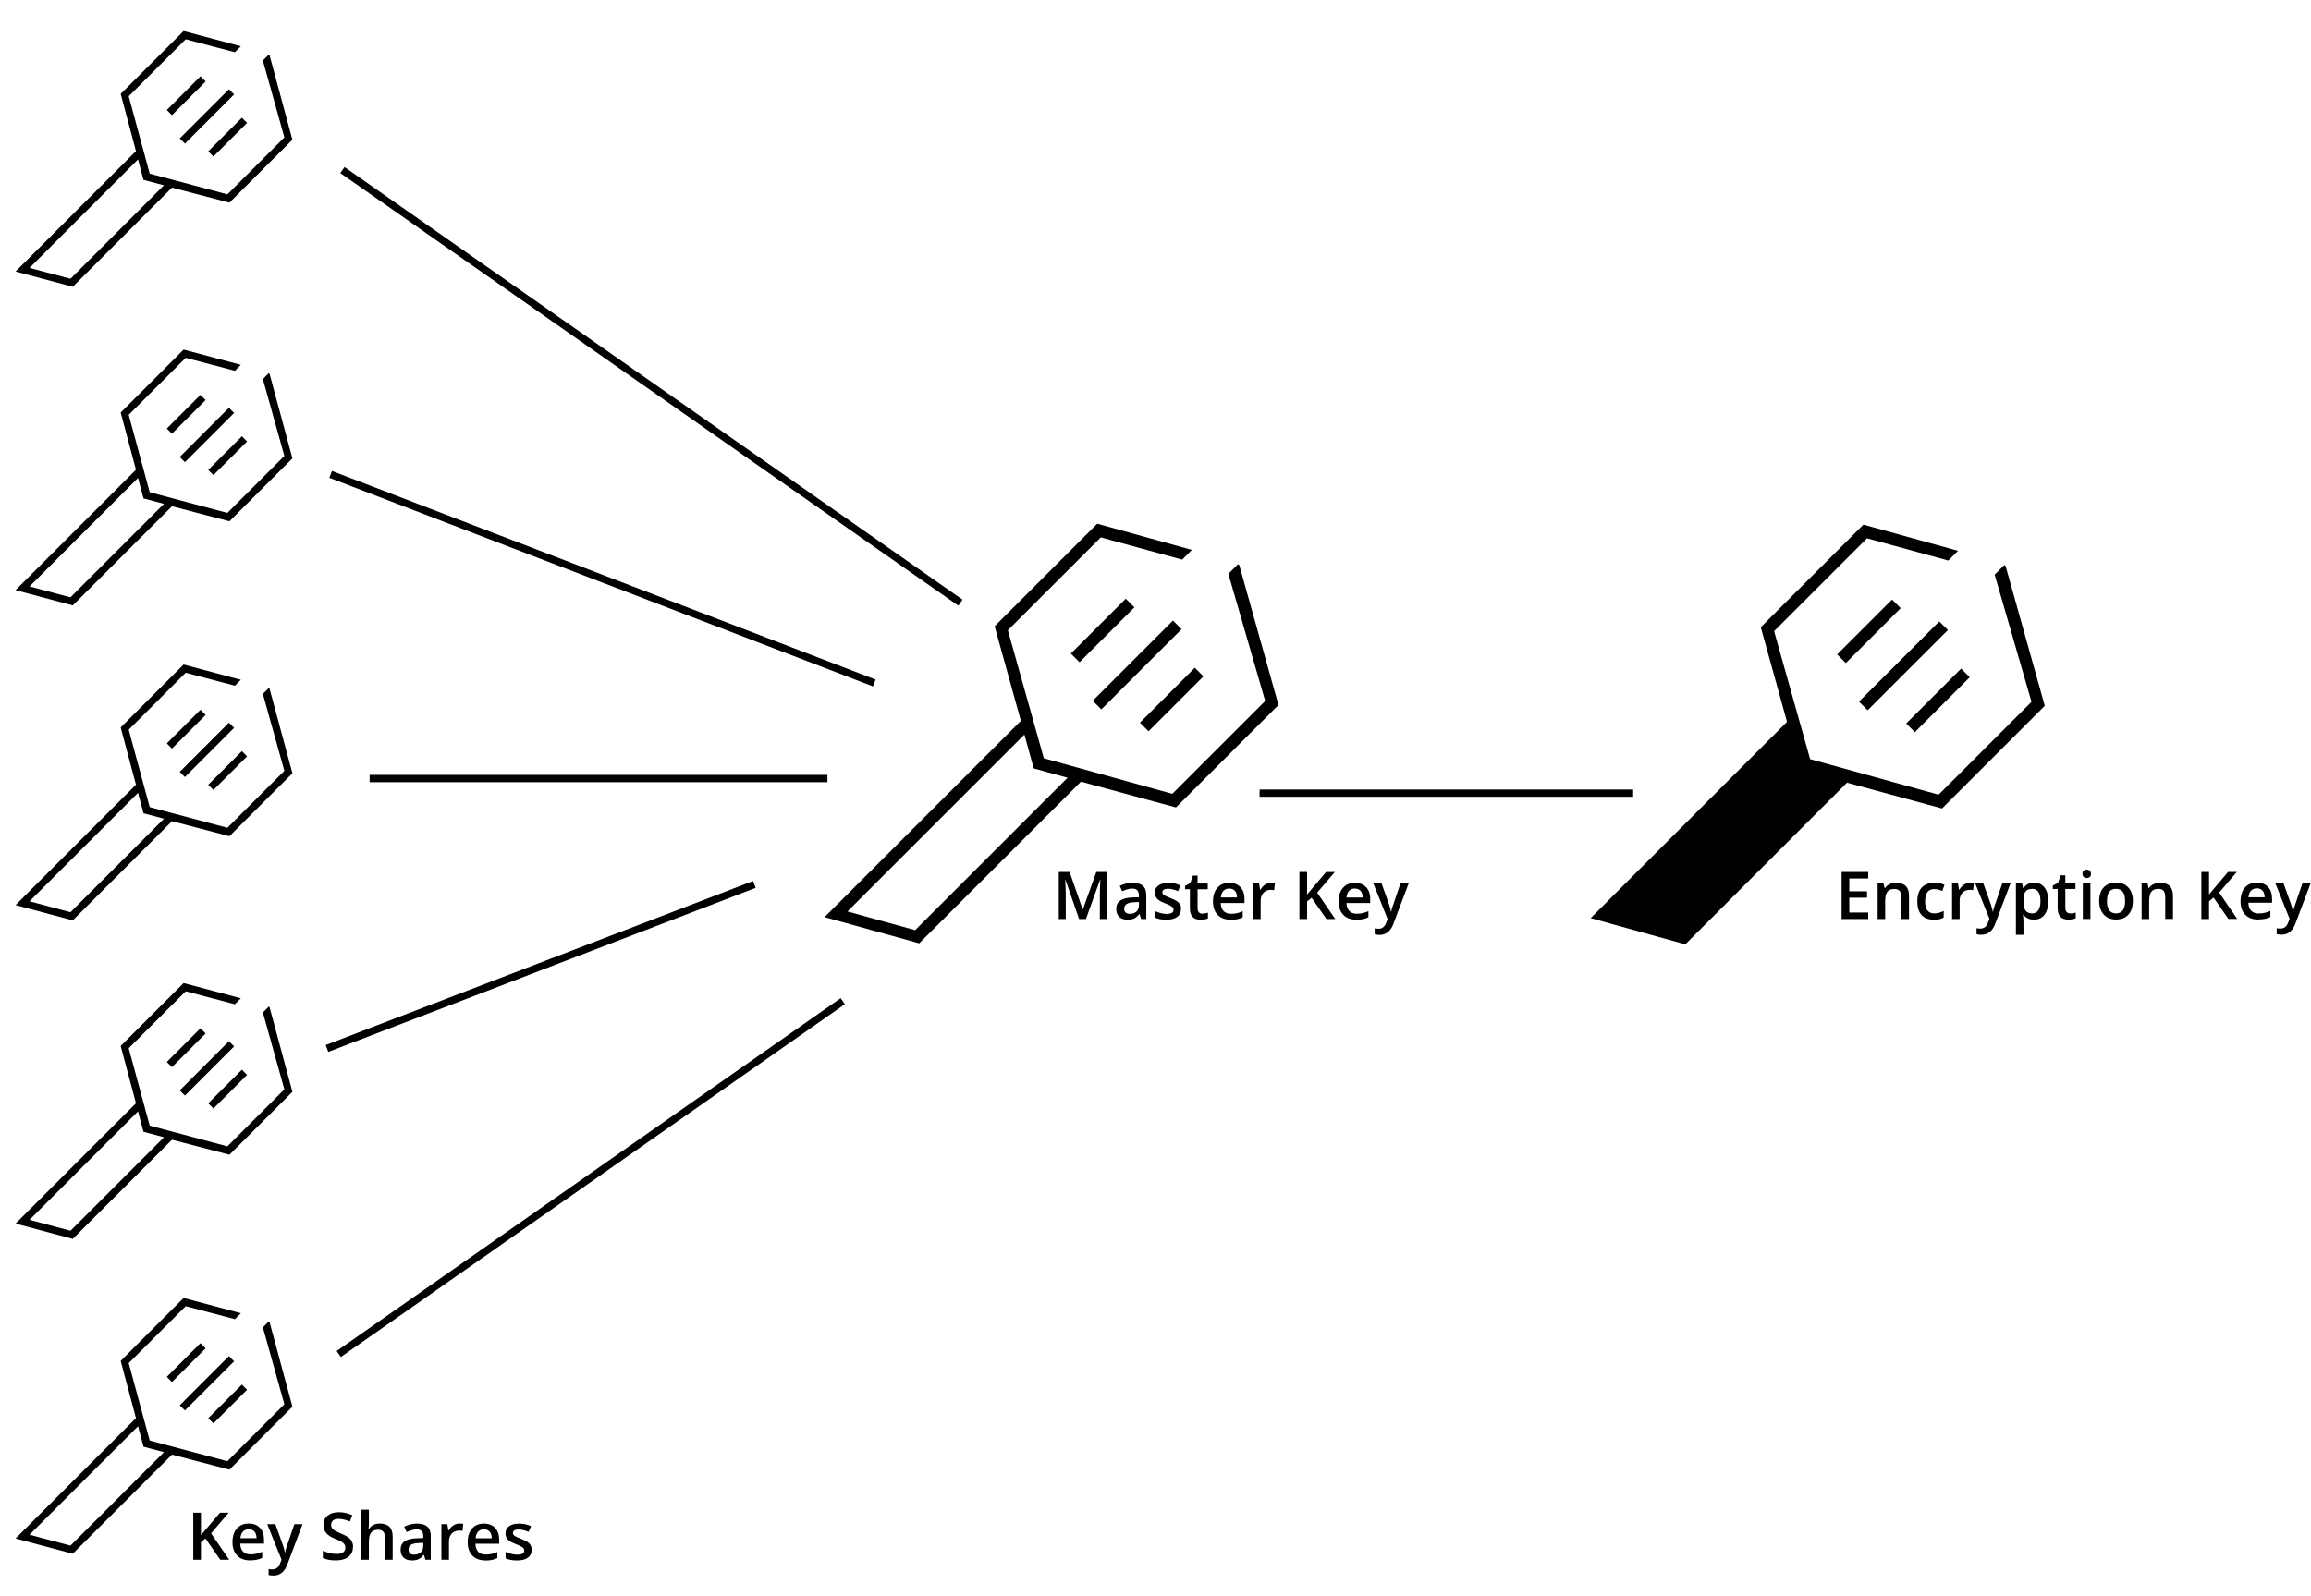 <svg xmlns="http://www.w3.org/2000/svg" viewBox="0 0 631 436"><g fill-rule="evenodd"><g fill-rule="nonzero"><path d="M79.835 38.16l-6.223-23.05-.212-.213-1.626 1.627 5.868 21L62.086 53.08l-21.213-5.655-5.728-21.142 15.557-15.557 13.435 3.536 1.626-1.625-15.627-4.172-17.183 17.182 4.172 15.627-32.88 32.88 15.627 4.173 27.082-27.082 15.698 4.1 17.183-17.182zm-60.6 37.973l-11.172-2.97L37.69 43.535l1.486 5.586 5.586 1.49-25.527 25.53z"/><path d="M62.51 24.373l1.415 1.414L50.49 39.222l-1.415-1.414zm3.536 7.777l1.414 1.415-9.192 9.192-1.414-1.414zM54.732 20.837l1.414 1.414-9.192 9.2-1.414-1.41z"/></g><g fill-rule="nonzero"><path d="M79.835 125.16l-6.223-23.05-.212-.213-1.626 1.627 5.868 21-15.556 15.557-21.213-5.65-5.728-21.14 15.557-15.56 13.435 3.54 1.626-1.62-15.627-4.17-17.183 17.19 4.172 15.62-32.88 32.88 15.627 4.18 27.082-27.08 15.698 4.1 17.183-17.18zm-60.6 37.973l-11.172-2.97 29.628-29.628 1.49 5.586 5.59 1.49-25.53 25.53z"/><path d="M62.51 111.373l1.415 1.414-13.435 13.435-1.415-1.414zm3.536 7.777l1.414 1.415-9.192 9.192-1.414-1.414zm-11.314-11.313l1.414 1.414-9.192 9.2-1.414-1.41z"/></g><g fill-rule="nonzero"><path d="M79.835 211.16l-6.223-23.05-.212-.213-1.626 1.627 5.868 21-15.556 15.557-21.213-5.65-5.728-21.14 15.557-15.55 13.435 3.54 1.626-1.62-15.627-4.17-17.183 17.19 4.172 15.63-32.88 32.88 15.627 4.17 27.082-27.08 15.698 4.1 17.183-17.18zm-60.6 37.973l-11.172-2.97 29.628-29.628 1.49 5.586 5.59 1.49-25.53 25.53z"/><path d="M62.51 197.373l1.415 1.414-13.435 13.435-1.415-1.414zm3.536 7.777l1.414 1.415-9.192 9.192-1.414-1.414zm-11.314-11.313l1.414 1.414-9.192 9.2-1.414-1.41z"/></g><g fill-rule="nonzero"><path d="M79.835 298.16l-6.223-23.05-.212-.213-1.626 1.627 5.868 21-15.556 15.557-21.213-5.65-5.728-21.14 15.557-15.55 13.435 3.54 1.626-1.62-15.627-4.17-17.183 17.19 4.172 15.63-32.88 32.88 15.627 4.17 27.082-27.08 15.698 4.1 17.183-17.18zm-60.6 37.973l-11.172-2.97 29.628-29.628 1.49 5.586 5.59 1.49-25.53 25.53z"/><path d="M62.51 284.373l1.415 1.414-13.435 13.435-1.415-1.414zm3.536 7.777l1.414 1.415-9.192 9.192-1.414-1.414zm-11.314-11.313l1.414 1.414-9.192 9.2-1.414-1.41z"/></g><g fill-rule="nonzero"><path d="M79.835 384.16l-6.223-23.05-.212-.213-1.626 1.627 5.868 21-15.556 15.557-21.213-5.65-5.728-21.14 15.557-15.55 13.435 3.54 1.626-1.62-15.627-4.17-17.183 17.19 4.172 15.63-32.88 32.88 15.627 4.17 27.082-27.08 15.698 4.1 17.183-17.18zm-60.6 37.973l-11.172-2.97 29.628-29.628 1.49 5.586 5.59 1.49-25.53 25.53z"/><path d="M62.51 370.373l1.415 1.414-13.435 13.435-1.415-1.414zm3.536 7.777l1.414 1.415-9.192 9.192-1.414-1.414zm-11.314-11.313l1.414 1.414-9.192 9.2-1.414-1.41z"/></g><g fill-rule="nonzero"><path d="M349.073 192.532l-10.675-38.114-.354-.354-2.652 2.652 10.056 34.728-25.363 25.363-35.074-9.71-9.82-34.958 25.37-25.37 22.22 6.07 2.65-2.65-25.84-7.16-28.01 28.01 7.16 25.83-53.6 53.61 25.84 7.16 44.16-44.15 25.95 7.04 28.02-28.02zm-99.212 61.5l-18.47-5.098 48.31-48.306 2.55 9.236 9.24 2.55-41.62 41.62z"/><path d="M320.263 169.488l2.357 2.356-21.905 21.905-2.356-2.36zm5.97 12.887l2.357 2.356-14.988 14.99-2.356-2.35zm-18.856-18.857l2.357 2.357-14.988 14.988-2.357-2.357z"/></g><g fill-rule="nonzero"><path d="M558.308 192.766l-10.676-38.114-.354-.354-2.652 2.652 10.056 34.728-25.363 25.363-35.08-9.71-9.83-34.95 25.36-25.36 22.21 6.07 2.65-2.65-25.84-7.16-28.02 28.02 7.16 25.84-53.61 53.61 25.84 7.16 44.15-44.15 25.95 7.05"/><path d="M529.497 169.72l2.357 2.358-21.905 21.905-2.36-2.357zm5.97 12.888l2.357 2.357-14.988 14.988-2.357-2.357zm-18.857-18.856l2.358 2.357-14.988 14.98-2.357-2.36z"/></g><path d="M100.92 211.624h125v2h-125zm-10.282-83l148.44 56.98-.718 1.868-148.44-56.98zM88.92 285.42l116.698-44.796.717 1.867-116.698 44.8zm5.148-239.797L262.814 163.78l-1.148 1.638L92.92 47.262zM91.92 368.985l137.618-96.36 1.147 1.637-137.617 96.36zm252-153.36h102v2h-102zM510.102 251h-7.27v-12.85h7.27v1.776h-5.168v3.498h4.842v1.758h-4.842v4.034h5.168V251zm11.11 0h-2.075v-5.977c0-.75-.15-1.31-.453-1.678-.302-.37-.78-.554-1.437-.554-.873 0-1.512.26-1.916.78-.4.52-.6 1.38-.6 2.6V251h-2.06v-9.72h1.62l.29 1.274h.11c.3-.463.71-.82 1.25-1.073.54-.25 1.14-.37 1.8-.37 2.34 0 3.5 1.19 3.5 3.56V251zm6.793.176c-1.47 0-2.588-.43-3.353-1.288-.765-.858-1.147-2.09-1.147-3.696 0-1.634.4-2.89 1.2-3.77.8-.88 1.955-1.318 3.467-1.318 1.025 0 1.948.19 2.768.57l-.624 1.662c-.873-.34-1.593-.51-2.162-.51-1.68 0-2.522 1.116-2.522 3.35 0 1.09.21 1.907.628 2.455.42.55 1.033.83 1.842.83.92 0 1.79-.23 2.61-.68v1.8c-.37.22-.763.38-1.182.47-.42.1-.927.14-1.525.14zm9.923-10.072c.416 0 .76.03 1.028.087l-.202 1.93c-.293-.07-.598-.1-.914-.1-.826 0-1.496.27-2.008.81-.513.54-.77 1.24-.77 2.1V251h-2.065v-9.72h1.617l.273 1.713h.105c.322-.58.743-1.04 1.26-1.38.52-.34 1.078-.51 1.676-.51zm1.353.175h2.25l1.98 5.51c.3.78.5 1.52.6 2.21h.07c.06-.32.15-.72.29-1.18.14-.46.89-2.65 2.24-6.56h2.24l-4.16 11.01c-.75 2.02-2.01 3.03-3.78 3.03-.45 0-.9-.05-1.33-.15v-1.64c.31.07.67.1 1.06.1 1 0 1.7-.58 2.1-1.74l.36-.92-3.9-9.72zm16.06 9.89c-1.23 0-2.18-.45-2.86-1.33h-.12c.09.82.13 1.31.13 1.49v3.98h-2.06v-14.04h1.67c.05.18.15.61.29 1.3h.11c.65-.99 1.61-1.48 2.9-1.48 1.22 0 2.16.44 2.84 1.32.68.88 1.02 2.11 1.02 3.7s-.34 2.82-1.03 3.72c-.69.89-1.64 1.33-2.85 1.33zm-.5-8.39c-.82 0-1.42.24-1.79.72s-.56 1.25-.56 2.3v.31c0 1.18.19 2.04.56 2.57.38.53.99.79 1.84.79.72 0 1.27-.3 1.66-.88.39-.59.58-1.42.58-2.51 0-1.09-.19-1.92-.57-2.48-.38-.56-.95-.84-1.69-.84zm10.41 6.71c.51 0 1.01-.08 1.51-.24v1.55c-.23.1-.52.18-.88.25s-.73.1-1.12.1c-1.96 0-2.93-1.03-2.93-3.1v-5.24h-1.33v-.92l1.43-.76.71-2.06h1.28v2.16h2.77v1.56h-2.77V248c0 .495.13.863.38 1.1.25.24.58.357.98.357zm5.52 1.49h-2.07v-9.72h2.07V251zm-2.19-12.3c0-.37.1-.66.31-.86.21-.2.49-.3.87-.3.37 0 .65.1.85.3.21.2.31.48.31.85 0 .35-.1.63-.3.83-.2.2-.48.3-.84.3-.38 0-.66-.1-.87-.31-.2-.2-.3-.48-.3-.83zm13.77 7.41c0 1.59-.4 2.83-1.22 3.72-.81.89-1.94 1.33-3.4 1.33-.91 0-1.71-.21-2.41-.62-.69-.41-1.23-1-1.6-1.77-.37-.77-.56-1.66-.56-2.67 0-1.58.41-2.81 1.22-3.69.81-.89 1.95-1.33 3.42-1.33 1.41 0 2.52.452 3.34 1.36.82.91 1.23 2.13 1.23 3.66zm-7.07 0c0 2.24.83 3.37 2.49 3.37 1.65 0 2.47-1.12 2.47-3.37 0-2.22-.83-3.33-2.48-3.33-.87 0-1.49.29-1.88.86-.39.57-.58 1.4-.58 2.47zm18 4.88h-2.08V245c0-.75-.15-1.31-.45-1.68-.3-.37-.78-.552-1.43-.552-.87 0-1.51.26-1.91.776-.4.514-.6 1.38-.6 2.59V251h-2.06v-9.72h1.62l.29 1.274h.11c.29-.463.71-.82 1.25-1.073.54-.25 1.14-.37 1.79-.37 2.33 0 3.5 1.19 3.5 3.56V251zm17.58 0h-2.43l-4.03-5.82-1.24 1.01V251h-2.1v-12.85h2.1v6.135c.58-.703 1.15-1.38 1.72-2.03l3.47-4.105h2.39c-2.24 2.637-3.85 4.515-4.82 5.634l4.95 7.216zm5.72.17c-1.51 0-2.69-.44-3.54-1.33-.85-.88-1.28-2.1-1.28-3.64 0-1.59.4-2.84 1.19-3.75.79-.91 1.88-1.36 3.26-1.36 1.29 0 2.3.39 3.04 1.16.75.78 1.12 1.85 1.12 3.22v1.11h-6.48c.03.94.29 1.67.77 2.17.48.51 1.16.76 2.03.76.58 0 1.11-.057 1.61-.16.5-.11 1.03-.29 1.6-.54v1.68c-.5.24-1.01.41-1.53.502-.51.1-1.1.15-1.76.15zm-.37-8.51c-.65 0-1.18.21-1.58.62-.39.41-.63 1.02-.71 1.82h4.42c-.01-.81-.2-1.41-.58-1.83-.37-.42-.89-.62-1.54-.62zm5.03-1.39h2.25l1.98 5.51c.3.78.5 1.52.6 2.21h.07c.05-.32.15-.71.29-1.17.14-.46.89-2.64 2.23-6.55h2.24l-4.16 11.01c-.75 2.02-2.01 3.03-3.78 3.03-.45 0-.9-.05-1.33-.15v-1.63c.31.07.67.1 1.07.1.99 0 1.7-.58 2.1-1.73l.36-.92-3.9-9.72zM62.58 426h-2.44l-4.034-5.818-1.24 1.01V426h-2.1v-12.85h2.1v6.135c.575-.703 1.146-1.38 1.715-2.03l3.48-4.105h2.39c-2.24 2.637-3.85 4.515-4.82 5.634L62.58 426zm5.72.176c-1.51 0-2.69-.44-3.547-1.323-.85-.882-1.28-2.096-1.28-3.643 0-1.588.4-2.836 1.19-3.744.79-.908 1.88-1.362 3.26-1.362 1.29 0 2.3.39 3.04 1.168.75.78 1.12 1.852 1.12 3.217v1.11H65.6c.03.94.283 1.67.764 2.17.48.5 1.157.76 2.03.76.574 0 1.11-.06 1.604-.17.495-.11 1.027-.29 1.595-.54v1.68c-.504.24-1.013.41-1.53.51-.515.1-1.104.15-1.766.15zm-.38-8.508c-.66 0-1.187.208-1.58.624-.39.416-.63 1.022-.7 1.82h4.41c-.01-.803-.2-1.41-.58-1.824-.37-.413-.89-.62-1.54-.62zm5.023-1.39h2.25l1.98 5.512c.3.785.5 1.523.6 2.215h.07c.06-.322.15-.713.29-1.173.15-.46.89-2.644 2.24-6.553h2.23l-4.15 11.01c-.754 2.02-2.014 3.03-3.78 3.03-.454 0-.9-.05-1.33-.15v-1.64c.31.07.66.1 1.06.1.997 0 1.697-.58 2.1-1.73l.36-.92-3.9-9.72zm23.43 6.233c0 1.15-.41 2.04-1.235 2.69-.827.65-1.967.98-3.42.98-1.453 0-2.64-.22-3.568-.67v-1.98c.59.28 1.21.49 1.87.65.66.16 1.28.24 1.84.24.84 0 1.45-.15 1.84-.47.4-.31.6-.74.6-1.27 0-.48-.18-.88-.54-1.22-.36-.33-1.11-.73-2.25-1.19-1.17-.47-2-1.01-2.48-1.62-.48-.61-.72-1.34-.72-2.19 0-1.07.38-1.91 1.15-2.53.76-.61 1.783-.92 3.066-.92 1.23 0 2.456.27 3.675.81l-.67 1.72c-1.14-.48-2.16-.72-3.05-.72-.68 0-1.2.15-1.55.44-.35.3-.53.69-.53 1.18 0 .34.07.62.21.86.14.24.37.46.7.67.32.21.9.49 1.74.84.95.398 1.64.76 2.08 1.1.44.34.76.72.97 1.15.21.43.31.93.31 1.51zm10.82 3.49h-2.07v-5.97c0-.75-.15-1.31-.453-1.68-.3-.37-.78-.55-1.437-.55-.867 0-1.504.26-1.91.78-.4.52-.61 1.39-.61 2.61V426h-2.06v-13.676h2.07v3.472c0 .557-.03 1.15-.1 1.784h.13c.28-.47.676-.832 1.18-1.09.5-.258 1.084-.386 1.752-.386 2.354 0 3.53 1.186 3.53 3.56V426zm8.96 0l-.413-1.35h-.07c-.47.59-.94 1-1.416 1.21-.473.22-1.083.32-1.827.32-.955 0-1.7-.26-2.237-.77-.54-.51-.81-1.24-.81-2.19 0-1 .37-1.76 1.11-2.27s1.88-.79 3.4-.83l1.68-.05v-.52c0-.62-.15-1.08-.44-1.39-.29-.31-.74-.46-1.35-.46-.5 0-.977.07-1.43.22-.46.15-.9.32-1.32.52l-.67-1.48c.53-.27 1.104-.48 1.73-.63.627-.14 1.22-.21 1.775-.21 1.24 0 2.17.27 2.8.81.63.54.947 1.39.947 2.54V426h-1.48zm-3.076-1.4c.75 0 1.352-.21 1.806-.63.454-.42.68-1 .68-1.76v-.84l-1.247.06c-.973.04-1.68.2-2.123.49-.44.29-.66.74-.66 1.33 0 .44.13.77.386 1.01s.64.36 1.16.36zm12.366-8.49c.416 0 .76.03 1.03.09l-.2 1.93c-.29-.07-.6-.1-.91-.1-.82 0-1.49.27-2.01.81-.51.54-.77 1.24-.77 2.1V426h-2.06v-9.72h1.62l.28 1.713h.102c.323-.58.743-1.04 1.26-1.38.518-.34 1.076-.51 1.674-.51zm7.075 10.07c-1.513 0-2.695-.44-3.547-1.32-.85-.88-1.28-2.09-1.28-3.64 0-1.58.4-2.83 1.19-3.74.79-.91 1.87-1.36 3.26-1.36 1.28 0 2.29.39 3.04 1.17.74.78 1.11 1.85 1.11 3.22v1.12h-6.48c.03.95.28 1.67.76 2.18.48.51 1.16.76 2.03.76.57 0 1.11-.05 1.6-.16s1.03-.29 1.59-.54v1.68c-.5.24-1.01.41-1.53.51-.51.1-1.1.15-1.76.15zm-.38-8.51c-.655 0-1.18.21-1.576.63-.396.42-.63 1.02-.708 1.82h4.412c-.012-.8-.205-1.41-.58-1.82-.375-.41-.89-.62-1.547-.62zm13.035 5.57c0 .95-.343 1.68-1.035 2.19-.69.51-1.68.76-2.97.76-1.295 0-2.335-.2-3.12-.59v-1.78c1.142.53 2.205.79 3.19.79 1.27 0 1.907-.38 1.907-1.15 0-.24-.07-.45-.21-.61-.14-.17-.37-.34-.693-.51-.33-.18-.78-.38-1.35-.6-1.12-.43-1.88-.87-2.27-1.3-.4-.43-.6-1-.6-1.69 0-.83.33-1.48 1-1.94.67-.46 1.58-.69 2.74-.69 1.14 0 2.22.23 3.24.7l-.67 1.56c-1.05-.43-1.93-.65-2.648-.65-1.09 0-1.63.31-1.63.93 0 .31.14.57.424.78.282.21.902.5 1.86.87.8.31 1.383.59 1.75.85.36.26.63.56.81.9.17.34.26.74.26 1.21zM294.64 251l-3.728-10.73h-.07c.1 1.592.15 3.086.15 4.48V251h-1.908v-12.85h2.962l3.568 10.222h.053l3.674-10.222h2.98V251h-2.02v-6.354c0-.64.02-1.47.05-2.497.04-1.03.06-1.65.09-1.87h-.07L296.5 251h-1.855zm16.918 0l-.413-1.354h-.07c-.47.592-.94.995-1.416 1.21-.48.213-1.09.32-1.83.32-.96 0-1.7-.258-2.24-.774-.54-.515-.81-1.245-.81-2.188 0-1.002.37-1.758 1.11-2.268.74-.51 1.88-.788 3.4-.835l1.67-.05v-.52c0-.62-.15-1.08-.44-1.39-.29-.31-.74-.46-1.35-.46-.5 0-.98.07-1.44.22-.46.15-.9.32-1.32.52l-.67-1.48c.53-.27 1.1-.48 1.73-.63.63-.14 1.22-.21 1.78-.21 1.23 0 2.17.27 2.8.81.63.54.94 1.39.94 2.54V251h-1.48zm-3.077-1.406c.75 0 1.36-.21 1.81-.63.46-.418.68-1.005.68-1.76v-.845l-1.24.05c-.97.03-1.68.2-2.12.49-.44.29-.66.73-.66 1.33 0 .43.13.77.39 1 .26.23.65.35 1.16.35zm13.97-1.363c0 .95-.34 1.68-1.03 2.19s-1.68.76-2.97.76c-1.29 0-2.33-.19-3.12-.59v-1.78c1.15.53 2.21.79 3.19.79 1.27 0 1.91-.38 1.91-1.15 0-.24-.07-.45-.21-.61-.14-.16-.37-.33-.69-.51-.32-.17-.77-.37-1.34-.59-1.12-.43-1.87-.86-2.27-1.3-.39-.43-.59-.99-.59-1.69 0-.83.34-1.47 1.01-1.93.67-.46 1.59-.69 2.74-.69 1.14 0 2.23.23 3.24.7l-.67 1.56c-1.04-.43-1.93-.65-2.64-.65-1.09 0-1.63.31-1.63.93 0 .31.15.57.43.78.29.21.91.5 1.86.87.8.31 1.39.6 1.75.86.37.26.64.56.81.89.18.34.27.74.27 1.21zm5.86 1.28c.51 0 1.01-.08 1.51-.23v1.56c-.23.1-.52.19-.88.25-.36.07-.73.1-1.12.1-1.95 0-2.93-1.03-2.93-3.09v-5.24h-1.32v-.91l1.43-.75.71-2.06h1.28v2.17h2.77v1.57h-2.77v5.2c0 .5.13.87.38 1.11.25.24.58.36.98.36zm7.7 1.67c-1.51 0-2.69-.44-3.54-1.32-.85-.88-1.28-2.09-1.28-3.64 0-1.58.4-2.83 1.19-3.74.79-.91 1.88-1.36 3.26-1.36 1.29 0 2.3.39 3.04 1.17.75.78 1.12 1.85 1.12 3.22v1.12h-6.49c.03.95.29 1.67.77 2.18.48.51 1.16.76 2.03.76.58 0 1.11-.05 1.61-.16.49-.11 1.02-.29 1.59-.54v1.68c-.51.24-1.02.41-1.53.51-.52.1-1.11.15-1.77.15zm-.38-8.51c-.65 0-1.18.21-1.58.63-.39.42-.63 1.02-.7 1.82h4.41c-.01-.8-.2-1.41-.58-1.82-.37-.41-.89-.62-1.54-.62zm11.44-1.56c.42 0 .76.03 1.03.09l-.2 1.93c-.29-.07-.6-.1-.91-.1-.82 0-1.49.27-2.01.81-.51.54-.77 1.24-.77 2.1V251h-2.06v-9.72h1.62l.28 1.713h.11c.32-.58.75-1.04 1.26-1.38.52-.34 1.08-.51 1.68-.51zm17.52 9.89h-2.43l-4.03-5.81-1.24 1.01v4.8h-2.1v-12.85h2.1v6.14c.58-.7 1.15-1.38 1.72-2.03l3.47-4.1h2.39c-2.25 2.64-3.86 4.52-4.83 5.64l4.96 7.22zm5.73.18c-1.51 0-2.69-.44-3.54-1.32-.85-.88-1.28-2.09-1.28-3.64 0-1.58.4-2.83 1.19-3.74.79-.91 1.88-1.36 3.26-1.36 1.29 0 2.3.39 3.05 1.17.74.78 1.12 1.85 1.12 3.22v1.11h-6.48c.03.94.29 1.67.77 2.17.48.51 1.15.76 2.03.76.57 0 1.1-.05 1.6-.16.49-.11 1.02-.29 1.59-.54v1.68c-.5.24-1.01.41-1.53.51-.52.1-1.1.15-1.77.15zm-.38-8.51c-.65 0-1.18.21-1.58.63-.39.42-.63 1.02-.71 1.82h4.41c-.01-.8-.21-1.41-.58-1.82-.38-.41-.89-.62-1.55-.62zm5.03-1.39h2.25l1.98 5.51c.29.79.49 1.53.59 2.22h.07c.05-.32.15-.71.29-1.17.14-.46.88-2.64 2.23-6.55h2.23l-4.15 11.01c-.75 2.02-2.01 3.03-3.78 3.03-.45 0-.9-.05-1.33-.15v-1.64c.31.07.67.11 1.07.11 1 0 1.7-.58 2.1-1.73l.36-.91-3.9-9.72z"/></g></svg>